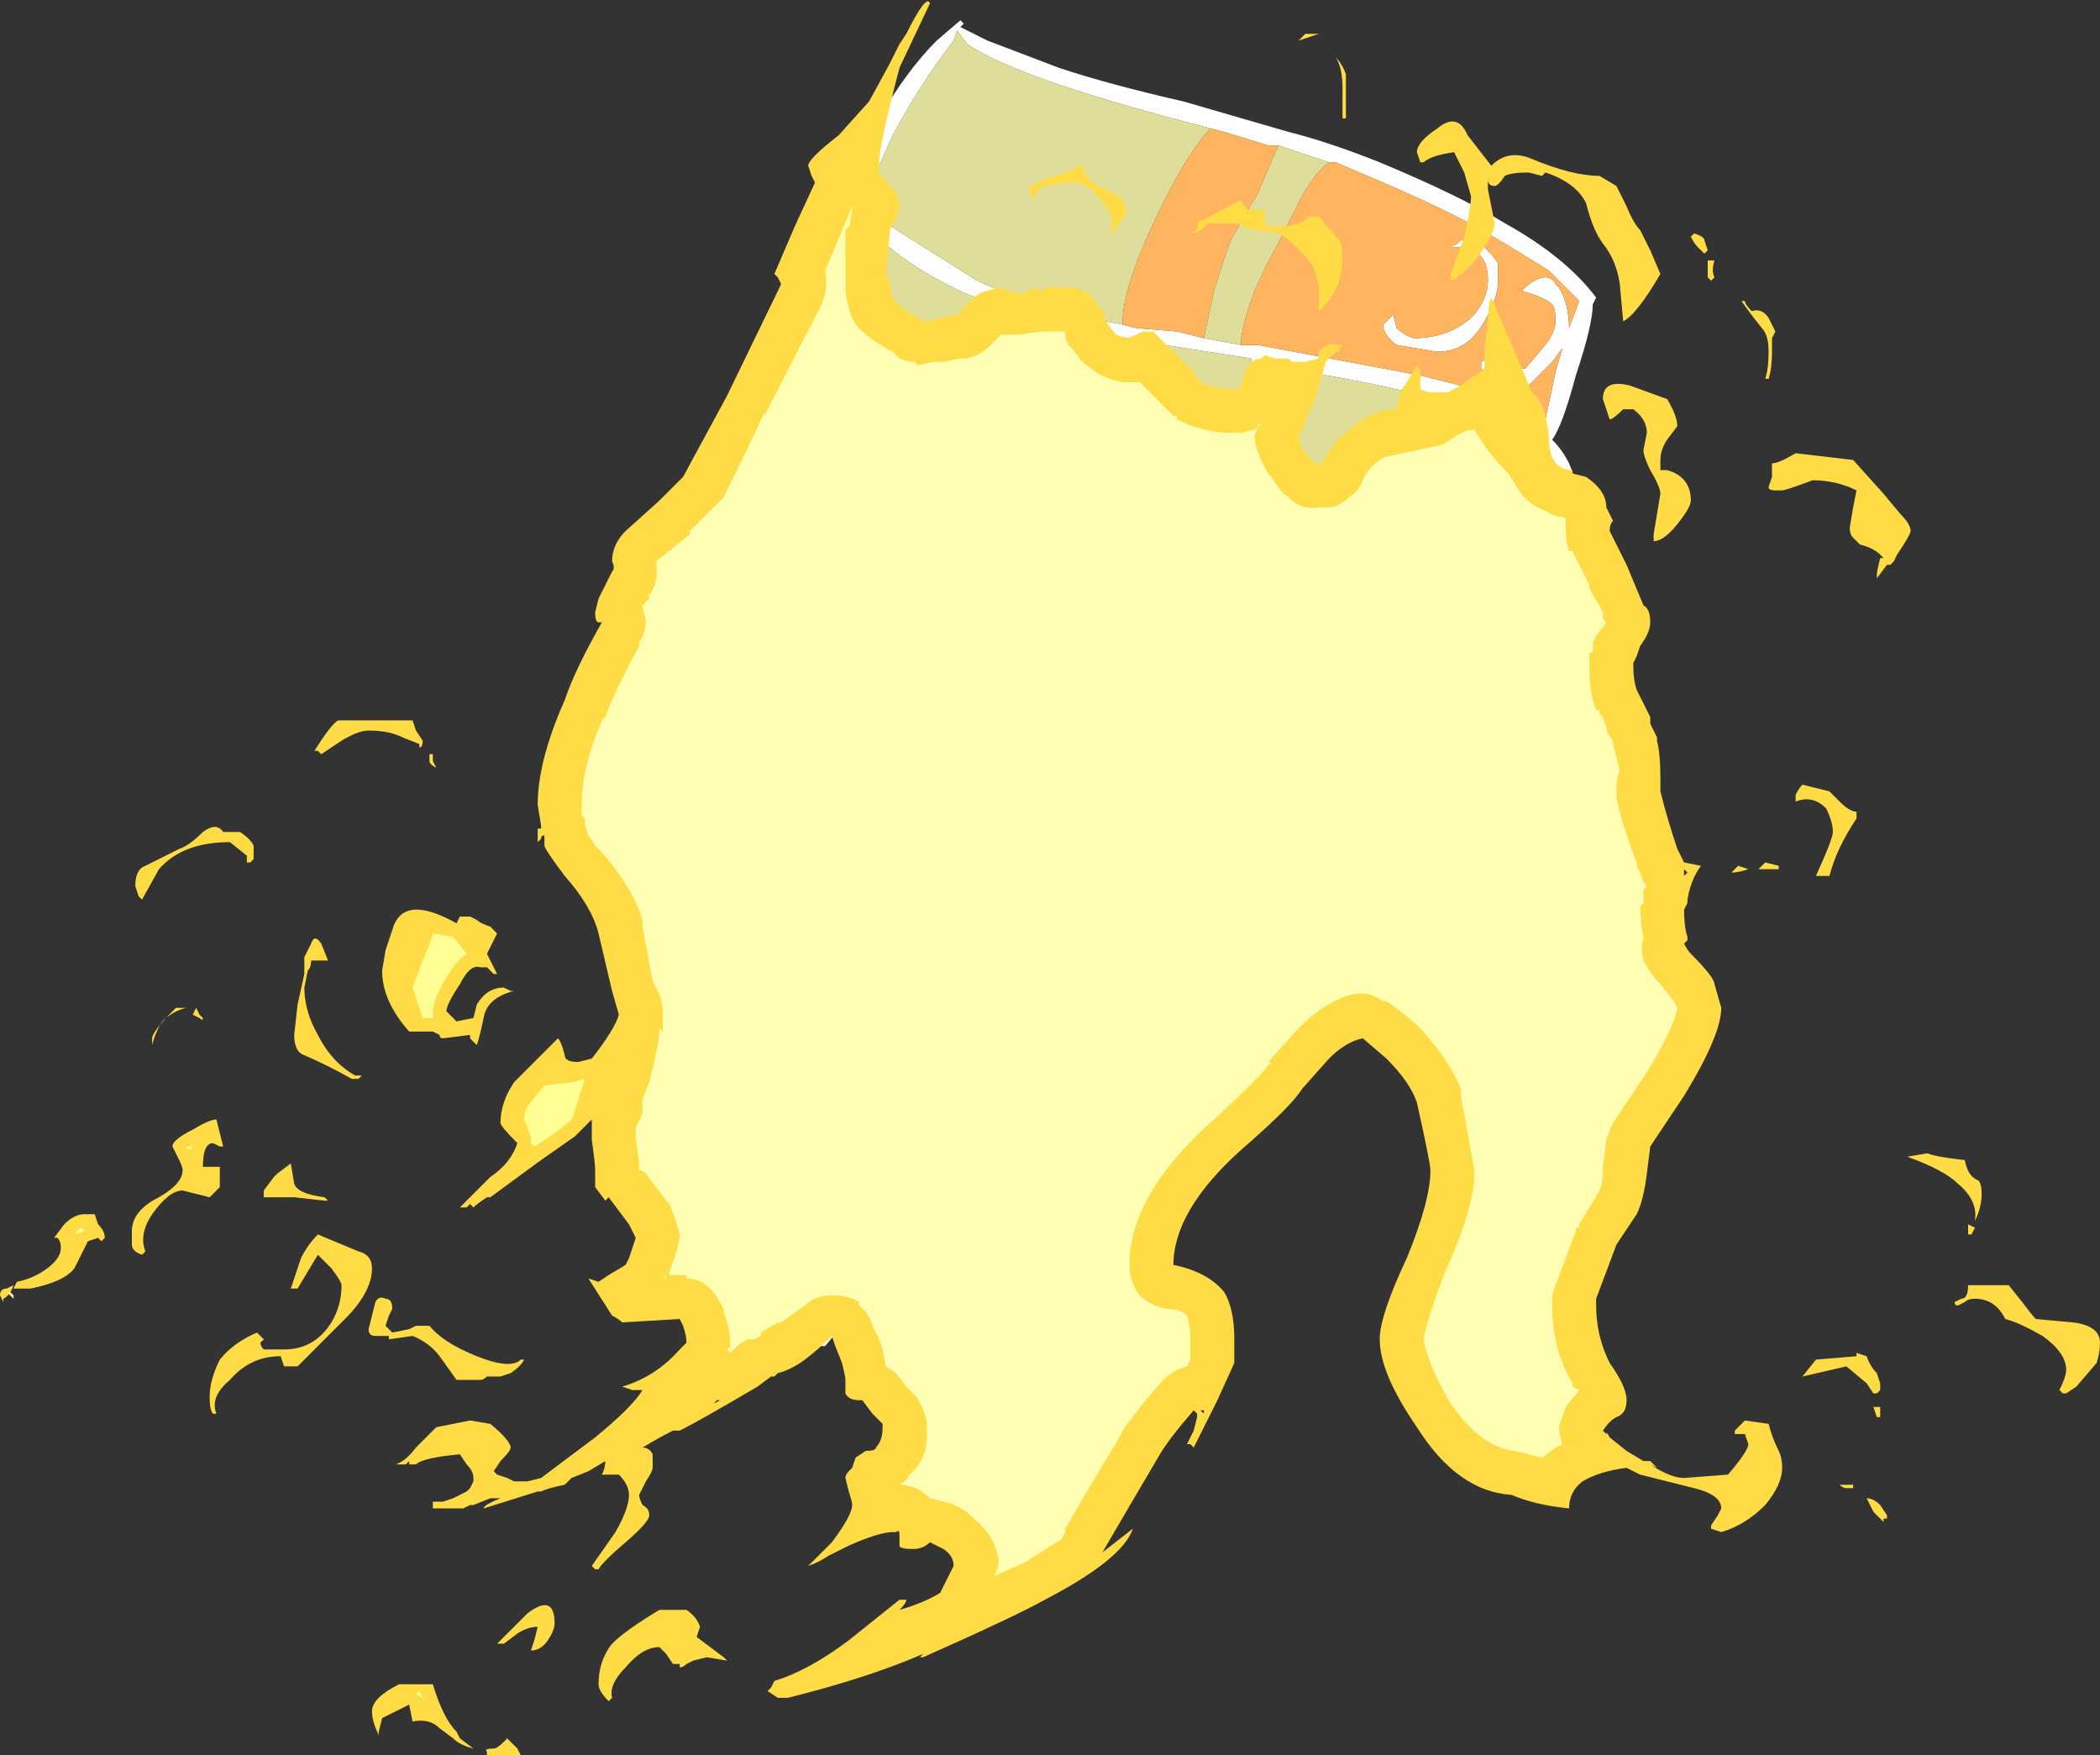 <?xml version="1.0" encoding="UTF-8" standalone="no"?>
<svg xmlns:ffdec="https://www.free-decompiler.com/flash" xmlns:xlink="http://www.w3.org/1999/xlink" ffdec:objectType="shape" height="25.95px" width="31.05px" xmlns="http://www.w3.org/2000/svg">
  <rect width="100%" height="100%" fill="#333333" stroke="none"/>
  <g transform="matrix(1.0, 0.0, 0.0, 1.0, 15.35, 35.85)">
    <path d="M2.45 -30.85 L3.0 -30.75 3.25 -30.75 5.65 -30.3 6.65 -30.05 6.9 -30.0 Q7.35 -29.85 7.5 -29.65 L7.65 -30.35 7.75 -30.7 7.6 -30.5 7.25 -30.15 6.8 -30.2 6.55 -30.4 6.55 -30.5 6.65 -30.55 6.95 -30.4 7.2 -30.4 7.5 -30.75 Q7.65 -30.95 7.65 -31.1 7.65 -31.3 7.6 -31.35 7.5 -31.45 7.15 -31.55 7.35 -31.75 7.5 -31.75 7.6 -31.75 7.65 -31.65 L7.7 -31.6 Q7.85 -31.35 7.85 -31.0 L8.0 -31.4 7.55 -31.85 Q7.15 -32.1 6.65 -32.4 5.95 -32.8 4.75 -33.3 L4.4 -33.45 4.3 -33.45 3.55 -33.7 3.4 -33.7 2.75 -33.9 2.55 -33.95 1.8 -34.15 Q-0.4 -34.75 -1.05 -35.2 L-1.2 -35.4 -1.25 -35.25 Q-1.75 -34.6 -2.15 -33.85 L-2.6 -32.85 -2.65 -32.8 -0.9 -31.7 Q-0.05 -31.3 1.25 -31.05 L1.45 -31.0 2.05 -30.95 2.45 -30.85 M5.05 -33.45 Q6.25 -32.95 6.9 -32.55 7.8 -32.05 8.25 -31.45 L8.2 -31.35 Q8.2 -31.05 7.95 -30.3 7.75 -29.55 7.6 -29.35 7.75 -29.2 7.85 -29.0 8.0 -28.65 8.0 -28.2 L8.0 -27.75 8.35 -26.45 9.45 -21.4 Q9.45 -21.0 9.2 -20.0 L7.9 -15.95 8.15 -14.75 7.55 -14.2 7.1 -14.1 5.55 -15.15 5.6 -17.5 Q5.9 -18.4 5.9 -18.85 L5.6 -19.9 Q5.2 -20.6 4.6 -20.55 L1.95 -18.05 1.65 -17.1 2.75 -16.0 0.3 -12.6 -0.15 -12.5 Q-0.55 -12.5 -0.8 -12.7 L-1.8 -13.6 -1.95 -14.1 -2.65 -16.55 -3.15 -15.95 -3.3 -15.95 -3.75 -15.9 Q-4.55 -15.9 -4.95 -16.4 L-5.05 -16.35 Q-5.3 -16.6 -6.4 -18.7 L-6.0 -20.5 -6.35 -22.15 -7.2 -24.2 -6.1 -26.55 Q-6.0 -26.9 -5.5 -27.65 L-2.35 -34.1 Q-1.95 -34.8 -1.5 -35.25 L-1.15 -35.55 -1.1 -35.5 -1.15 -35.45 -0.75 -35.25 0.3 -34.85 Q1.05 -34.6 2.15 -34.35 L3.7 -33.9 Q4.3 -33.75 5.05 -33.45 M5.25 -31.2 L5.3 -31.0 Q5.4 -30.9 5.55 -30.85 6.1 -30.85 6.45 -31.2 6.65 -31.45 6.65 -31.7 6.65 -32.0 6.5 -32.1 6.35 -32.2 6.1 -32.2 L6.2 -32.25 6.25 -32.3 6.5 -32.3 Q6.75 -32.05 6.8 -31.95 L6.8 -31.7 Q6.8 -31.45 6.6 -31.1 6.35 -30.65 5.9 -30.65 L5.3 -30.75 Q5.1 -30.9 5.1 -31.05 L5.25 -31.2 M3.15 -30.55 L1.55 -30.8 Q-0.1 -31.15 -1.05 -31.5 -2.15 -32.0 -2.7 -32.7 L-3.0 -32.05 -3.0 -32.2 Q-3.2 -31.6 -3.5 -30.9 L-4.55 -28.55 -6.3 -25.0 -6.8 -23.85 -6.75 -23.5 -5.8 -20.7 -5.4 -21.15 -5.4 -20.7 Q-5.95 -20.0 -6.25 -19.8 L-6.2 -18.75 -5.4 -17.3 -5.35 -17.3 Q-5.15 -16.85 -4.8 -16.65 -4.3 -16.3 -3.25 -16.2 -3.15 -16.4 -2.8 -16.75 L-1.9 -17.5 -2.45 -16.35 -2.5 -16.1 -2.1 -15.1 -1.65 -14.25 -1.5 -13.75 Q-1.4 -13.5 -1.05 -13.35 L-0.35 -13.0 Q0.0 -12.85 0.3 -13.0 L2.3 -15.7 2.2 -16.55 1.6 -16.9 1.45 -16.4 1.2 -16.7 Q1.5 -17.55 1.75 -17.95 L4.8 -20.75 6.15 -19.4 5.55 -16.45 5.85 -15.3 Q6.25 -14.45 7.1 -14.45 L7.6 -16.0 Q7.6 -16.65 7.95 -17.45 8.4 -18.5 8.5 -18.95 L8.9 -20.45 9.2 -21.5 8.95 -22.45 8.85 -22.75 8.8 -23.15 8.65 -24.05 Q8.55 -24.25 8.45 -24.55 L8.1 -26.25 7.8 -27.6 Q7.8 -28.35 7.7 -28.7 L7.3 -29.5 Q6.15 -29.95 4.55 -30.25 L3.15 -30.5 3.15 -30.55 M5.75 -21.25 L5.25 -21.1 5.0 -20.9 4.85 -20.9 5.5 -21.25 5.75 -21.25" fill="#ffffff" fill-rule="evenodd" stroke="none"/>
    <path d="M2.45 -30.85 L2.6 -31.55 Q2.75 -32.05 2.85 -32.3 L3.25 -33.0 3.55 -33.7 4.3 -33.45 Q4.1 -33.3 3.9 -32.95 L3.55 -32.25 Q3.4 -32.0 3.2 -31.55 3.0 -31.0 3.0 -30.8 L3.0 -30.75 2.45 -30.85 M2.55 -33.95 Q2.25 -33.65 1.85 -32.85 1.25 -31.65 1.25 -31.1 L1.25 -31.05 Q-0.05 -31.3 -0.9 -31.7 L-2.65 -32.8 -2.6 -32.85 -2.15 -33.85 Q-1.75 -34.6 -1.25 -35.25 L-1.2 -35.4 -1.05 -35.2 Q-0.4 -34.75 1.8 -34.15 L2.55 -33.95 M5.75 -21.25 L5.5 -21.25 4.85 -20.9 5.0 -20.9 5.25 -21.1 5.75 -21.25 M3.15 -30.55 L3.15 -30.5 4.55 -30.25 Q6.15 -29.95 7.3 -29.5 L7.7 -28.7 Q7.8 -28.35 7.8 -27.6 L8.1 -26.25 8.45 -24.55 Q8.55 -24.25 8.65 -24.05 L8.8 -23.15 8.85 -22.75 8.95 -22.45 9.2 -21.5 8.9 -20.45 8.5 -18.95 Q8.4 -18.5 7.95 -17.45 7.6 -16.65 7.6 -16.0 L7.1 -14.45 Q6.25 -14.45 5.85 -15.3 L5.55 -16.45 6.15 -19.4 4.8 -20.75 1.75 -17.95 Q1.5 -17.55 1.2 -16.7 L1.45 -16.4 1.6 -16.9 2.2 -16.55 2.3 -15.7 0.3 -13.0 Q0.0 -12.85 -0.35 -13.0 L-1.05 -13.35 Q-1.4 -13.5 -1.5 -13.75 L-1.65 -14.25 -2.1 -15.1 -2.5 -16.1 -2.45 -16.35 -1.9 -17.5 -2.8 -16.75 Q-3.15 -16.4 -3.25 -16.2 -4.3 -16.3 -4.8 -16.65 -5.15 -16.85 -5.35 -17.3 L-5.4 -17.3 -6.2 -18.75 -6.25 -19.8 Q-5.95 -20.0 -5.4 -20.7 L-5.4 -21.15 -5.8 -20.7 -6.75 -23.5 -6.8 -23.85 -6.3 -25.0 -4.55 -28.55 -3.5 -30.9 Q-3.2 -31.6 -3.0 -32.2 L-3.0 -32.05 -2.7 -32.7 Q-2.15 -32.0 -1.05 -31.5 -0.1 -31.15 1.55 -30.8 L3.15 -30.55" fill="#dede9a" fill-rule="evenodd" stroke="none"/>
    <path d="M3.55 -33.7 L3.25 -33.0 2.85 -32.3 Q2.75 -32.05 2.6 -31.55 L2.45 -30.85 2.05 -30.95 1.45 -31.0 1.25 -31.05 1.25 -31.1 Q1.25 -31.65 1.85 -32.85 2.25 -33.65 2.55 -33.95 L2.75 -33.9 3.4 -33.7 3.55 -33.7 M3.0 -30.75 L3.0 -30.8 Q3.0 -31.0 3.2 -31.55 3.4 -32.0 3.55 -32.25 L3.9 -32.95 Q4.1 -33.3 4.3 -33.45 L4.4 -33.45 4.75 -33.3 Q5.95 -32.8 6.65 -32.4 7.15 -32.1 7.55 -31.85 L8.0 -31.4 7.85 -31.0 Q7.85 -31.35 7.7 -31.6 L7.65 -31.65 Q7.6 -31.75 7.5 -31.75 7.35 -31.75 7.15 -31.55 7.5 -31.45 7.6 -31.35 7.65 -31.3 7.65 -31.1 7.65 -30.95 7.5 -30.75 L7.2 -30.4 6.95 -30.4 6.65 -30.55 6.55 -30.5 6.55 -30.4 6.8 -30.2 7.25 -30.15 7.6 -30.5 7.75 -30.7 7.65 -30.35 7.5 -29.65 Q7.35 -29.85 6.9 -30.0 L6.65 -30.05 5.65 -30.3 3.25 -30.75 3.0 -30.75 M5.25 -31.2 L5.1 -31.05 Q5.1 -30.9 5.3 -30.75 L5.9 -30.65 Q6.35 -30.65 6.6 -31.1 6.8 -31.45 6.8 -31.7 L6.8 -31.95 Q6.75 -32.05 6.5 -32.3 L6.25 -32.3 6.2 -32.25 6.1 -32.2 Q6.35 -32.2 6.5 -32.1 6.65 -32.0 6.65 -31.7 6.65 -31.45 6.45 -31.2 6.1 -30.85 5.55 -30.85 5.4 -30.9 5.3 -31.0 L5.25 -31.2" fill="#ffb45f" fill-rule="evenodd" stroke="none"/>
    <path d="M4.55 -34.75 L4.55 -34.1 4.5 -34.1 4.5 -34.55 Q4.5 -34.85 4.4 -35.0 4.5 -34.9 4.55 -34.75 M3.85 -35.25 L3.95 -35.35 4.15 -35.35 3.85 -35.25 M3.1 -32.75 L3.3 -32.75 Q3.35 -32.75 3.35 -32.7 L3.35 -32.6 Q3.35 -32.55 3.4 -32.5 L3.5 -32.5 Q3.9 -32.5 4.0 -32.65 L4.15 -32.65 4.45 -32.3 Q4.5 -32.25 4.5 -32.05 4.5 -31.55 4.15 -31.25 L4.15 -31.6 Q4.1 -31.9 4.0 -32.0 3.75 -32.3 3.55 -32.4 L3.2 -32.45 3.05 -32.5 Q3.0 -32.5 2.95 -32.55 L2.5 -32.55 Q2.4 -32.4 2.25 -32.4 L2.35 -32.45 2.35 -32.5 Q2.35 -32.6 2.45 -32.6 L3.0 -32.9 Q3.0 -32.85 3.1 -32.75 M5.65 -33.45 L5.6 -33.6 Q5.6 -33.75 5.9 -33.95 6.2 -34.2 6.35 -33.85 L6.7 -33.4 Q6.95 -33.65 7.3 -33.5 7.9 -33.25 8.3 -33.25 L8.55 -33.1 8.7 -32.8 Q8.8 -32.55 8.9 -32.45 L9.05 -32.15 9.2 -31.8 Q8.85 -31.2 8.65 -31.1 L8.6 -31.65 Q8.55 -32.0 8.35 -32.25 8.2 -32.45 8.1 -32.85 7.95 -33.15 7.5 -33.3 L7.45 -33.25 7.25 -33.3 Q7.0 -33.3 6.9 -33.25 6.8 -33.1 6.75 -33.1 6.65 -33.1 6.65 -33.2 L6.65 -33.05 6.75 -32.55 Q6.75 -32.4 6.5 -32.05 6.25 -31.75 6.1 -31.7 L6.1 -31.8 6.3 -32.35 Q6.4 -32.8 6.4 -32.95 L6.3 -33.3 6.15 -33.6 Q5.8 -33.55 5.7 -33.45 L5.65 -33.45 M0.8 -33.15 L1.1 -33.0 1.25 -32.9 1.3 -32.75 Q1.3 -32.65 1.2 -32.55 L1.05 -32.35 Q1.15 -32.6 1.0 -32.8 L0.8 -33.05 0.6 -33.15 0.4 -33.15 Q0.05 -33.1 0.0 -33.05 L-0.05 -32.95 -0.05 -32.9 Q-0.15 -32.95 -0.1 -32.95 L-0.1 -33.0 -0.15 -33.0 Q-0.15 -33.1 0.1 -33.2 L0.55 -33.35 0.55 -33.4 0.65 -33.4 0.75 -33.2 0.8 -33.15 M1.7 -30.95 L2.3 -30.35 2.4 -30.2 Q2.6 -30.1 2.85 -30.1 L3.0 -30.1 3.0 -30.15 3.05 -30.35 Q3.15 -30.55 3.3 -30.55 L3.35 -30.6 3.5 -30.55 3.7 -30.55 3.75 -30.5 3.95 -30.5 4.15 -30.55 4.15 -30.65 Q4.3 -30.8 4.4 -30.75 L4.5 -30.75 4.45 -30.7 4.45 -30.65 4.4 -30.65 4.25 -30.5 4.1 -29.95 3.95 -29.65 Q3.95 -29.55 3.9 -29.5 L3.85 -29.4 Q3.85 -29.35 3.95 -29.15 4.05 -29.05 4.1 -29.0 L4.2 -29.0 Q4.3 -29.25 4.6 -29.5 4.95 -29.8 5.3 -29.8 L5.35 -30.05 5.45 -30.2 5.6 -30.45 5.65 -30.35 5.65 -30.1 Q5.75 -30.05 5.8 -30.05 L6.05 -30.05 6.25 -30.15 6.45 -30.3 Q6.6 -30.35 6.6 -30.45 L6.6 -30.7 6.65 -31.1 Q6.65 -31.35 6.7 -31.45 6.9 -31.0 7.3 -30.05 7.5 -29.9 7.55 -29.4 7.55 -28.9 7.9 -28.9 L7.9 -28.85 8.1 -28.8 Q8.4 -28.6 8.4 -28.35 L8.5 -28.15 Q8.45 -28.1 8.45 -28.0 L8.7 -27.5 8.95 -26.9 Q9.05 -26.85 9.05 -26.65 9.05 -26.5 8.9 -26.3 L8.85 -26.15 8.8 -26.05 8.8 -26.0 Q8.8 -25.8 8.85 -25.65 L9.05 -25.25 9.05 -25.15 9.15 -24.95 9.15 -24.9 Q9.2 -24.7 9.2 -24.35 L9.2 -24.15 Q9.3 -23.75 9.45 -23.3 L9.55 -23.1 9.8 -23.05 Q9.65 -22.85 9.6 -22.55 L9.6 -22.5 9.55 -22.4 Q9.55 -22.15 9.6 -22.0 L9.6 -21.95 9.55 -21.9 Q9.6 -21.8 9.65 -21.75 10.0 -21.4 10.0 -21.3 L10.1 -20.95 Q10.1 -20.55 9.55 -19.65 L9.05 -18.9 9.0 -18.5 Q8.95 -18.1 8.85 -17.9 L8.55 -17.45 8.25 -16.65 8.25 -16.55 Q8.25 -16.1 8.45 -15.7 8.7 -15.35 8.7 -15.15 8.7 -14.95 8.55 -14.9 8.45 -14.85 8.35 -14.7 L8.4 -14.65 Q8.4 -14.7 8.45 -14.6 L8.7 -14.4 8.95 -14.25 9.05 -14.25 9.15 -14.15 9.05 -14.2 Q9.35 -14.0 9.55 -14.0 L10.2 -14.05 Q10.5 -14.4 10.5 -14.5 L10.45 -14.65 10.3 -14.65 10.3 -14.7 10.45 -14.85 10.8 -14.8 Q10.85 -14.6 10.95 -14.4 11.0 -14.3 11.0 -14.15 11.0 -13.9 10.75 -13.6 10.45 -13.3 10.1 -13.2 L9.95 -13.25 9.95 -13.3 10.05 -13.45 10.1 -13.55 Q10.1 -13.75 9.7 -13.85 L8.9 -14.05 8.7 -14.15 Q8.3 -14.1 8.05 -13.95 7.85 -13.8 7.85 -13.55 7.35 -13.6 7.0 -13.75 6.2 -13.8 5.6 -14.75 5.05 -15.55 5.05 -16.05 5.05 -16.4 5.45 -17.25 5.8 -18.1 5.8 -18.55 5.8 -18.65 5.6 -19.55 5.5 -19.85 5.15 -20.2 L4.8 -20.5 Q4.55 -20.45 4.3 -20.2 L3.9 -19.75 Q3.75 -19.5 3.0 -18.85 2.0 -17.95 2.0 -17.15 2.5 -17.05 2.75 -16.75 2.9 -16.5 2.9 -16.05 L2.9 -15.7 2.65 -15.15 2.3 -14.45 2.25 -14.5 2.2 -14.5 2.3 -14.7 2.35 -14.9 2.35 -14.95 2.3 -15.0 Q1.95 -14.6 1.8 -14.35 L1.3 -13.5 0.95 -12.9 1.4 -13.25 Q1.25 -12.8 0.1 -12.2 -0.35 -11.95 -1.7 -11.35 L-1.75 -11.35 -1.7 -11.4 Q-2.5 -11.05 -3.7 -10.75 L-3.85 -10.75 -4.0 -10.85 -3.95 -10.9 -3.9 -11.0 Q-3.4 -11.15 -2.8 -11.6 L-2.05 -12.2 -1.95 -12.2 Q-1.95 -12.15 -2.05 -12.05 -1.7 -12.15 -1.45 -12.3 L-1.25 -12.7 Q-1.25 -12.85 -1.4 -12.95 L-1.6 -13.05 Q-1.7 -12.95 -1.85 -12.95 -2.05 -12.95 -2.05 -13.0 L-2.05 -13.15 Q-2.05 -13.25 -2.1 -13.2 L-2.15 -13.2 Q-2.35 -13.2 -2.8 -13.0 L-3.1 -12.85 Q-3.25 -12.75 -3.4 -12.7 L-3.05 -13.05 Q-2.75 -13.45 -2.75 -13.6 -2.75 -13.65 -2.8 -13.8 L-2.85 -14.0 Q-2.85 -14.05 -2.8 -14.1 L-2.75 -14.15 -2.7 -14.3 -2.55 -14.4 Q-2.4 -14.4 -2.4 -14.45 -2.3 -14.55 -2.3 -14.75 L-2.3 -14.8 -2.45 -14.95 -2.6 -15.15 -2.65 -15.15 Q-2.8 -15.15 -2.85 -15.25 L-2.85 -15.45 Q-2.85 -15.5 -2.9 -15.7 L-3.0 -15.95 -3.05 -16.1 Q-3.25 -15.9 -3.45 -15.75 -3.65 -15.6 -3.85 -15.55 L-3.9 -15.5 -3.95 -15.5 -4.15 -15.35 Q-5.0 -14.85 -5.3 -14.7 L-5.4 -14.7 Q-5.6 -14.6 -5.85 -14.45 -5.75 -14.45 -5.7 -14.35 L-5.7 -14.15 Q-5.7 -14.1 -5.8 -13.95 L-5.9 -13.75 Q-5.9 -13.7 -5.85 -13.6 -5.75 -13.55 -5.75 -13.45 -5.75 -13.35 -6.1 -13.05 -6.45 -12.75 -6.5 -12.65 L-6.55 -12.65 -6.6 -12.7 -6.25 -13.2 Q-6.05 -13.55 -6.05 -13.75 -6.05 -13.9 -6.2 -14.05 L-6.45 -14.05 Q-6.4 -14.15 -6.4 -14.25 L-6.65 -14.1 -6.9 -14.0 -7.0 -13.9 Q-7.25 -13.85 -7.35 -13.8 L-7.4 -13.8 -8.2 -13.55 Q-8.2 -13.6 -7.95 -13.7 L-8.1 -13.7 -8.35 -13.6 -8.4 -13.6 -8.5 -13.55 -8.95 -13.55 -8.95 -13.65 -8.8 -13.65 -8.65 -13.7 -8.45 -13.8 -8.4 -13.85 -8.35 -13.95 -8.35 -14.0 Q-8.35 -14.1 -8.45 -14.2 L-8.55 -14.35 Q-9.1 -14.3 -9.2 -14.2 L-9.3 -14.2 -9.3 -14.25 -9.35 -14.2 -9.5 -14.2 Q-9.35 -14.25 -9.2 -14.45 L-8.9 -14.75 -8.4 -14.85 -8.1 -14.8 Q-7.8 -14.55 -7.8 -14.45 -7.8 -14.4 -7.95 -14.25 L-8.05 -14.1 -8.0 -14.05 -7.85 -14.0 -7.75 -13.95 -7.55 -13.95 -7.35 -14.0 -6.55 -14.6 Q-6.0 -15.05 -5.85 -15.3 L-6.0 -15.3 -6.15 -15.35 Q-5.65 -15.5 -5.3 -15.9 L-5.2 -16.0 Q-5.2 -16.1 -5.25 -16.25 L-5.3 -16.35 -6.15 -16.3 Q-6.2 -16.35 -6.3 -16.4 L-6.65 -16.95 -6.5 -16.9 -6.35 -17.0 -6.1 -17.15 -6.05 -17.25 -5.95 -17.55 -6.05 -17.75 -6.35 -18.15 -6.4 -18.1 -6.55 -18.3 -6.55 -18.55 Q-6.55 -18.65 -6.6 -19.0 L-6.6 -19.3 -6.85 -19.05 -7.35 -18.7 -8.1 -18.15 -8.15 -18.15 Q-8.3 -18.05 -8.35 -18.0 L-8.4 -18.05 -8.45 -18.0 -8.55 -18.0 -8.1 -18.45 Q-7.8 -18.65 -7.7 -18.95 -7.95 -19.2 -7.95 -19.25 -7.95 -19.55 -7.75 -19.85 L-7.1 -20.5 Q-7.05 -20.45 -7.0 -20.25 -7.0 -20.15 -6.8 -20.15 L-6.6 -20.2 Q-6.25 -20.65 -6.2 -20.85 L-6.3 -21.2 -6.5 -22.05 Q-6.6 -22.45 -7.0 -22.9 -7.3 -23.3 -7.3 -23.35 L-7.3 -23.5 Q-7.35 -23.5 -7.35 -23.45 L-7.4 -23.4 -7.4 -23.6 -7.35 -23.6 -7.35 -23.65 -7.4 -23.95 Q-7.4 -24.6 -7.0 -25.5 -6.85 -25.95 -6.45 -26.65 L-6.5 -26.65 Q-6.55 -26.65 -6.55 -26.8 L-6.5 -27.0 -6.3 -27.4 Q-6.25 -27.45 -6.3 -27.55 -6.3 -27.8 -6.1 -28.0 L-5.6 -28.45 -5.25 -28.8 -4.6 -30.0 -3.8 -31.65 -3.85 -31.75 -3.9 -31.8 -3.6 -32.5 -3.3 -33.15 -3.35 -33.25 -3.4 -33.4 Q-3.4 -33.5 -2.95 -33.85 L-2.5 -34.35 -2.2 -34.9 -2.05 -35.2 -1.95 -35.35 Q-1.65 -35.95 -1.6 -35.8 L-2.05 -34.85 Q-2.35 -33.7 -2.35 -33.45 L-2.35 -33.25 -2.3 -33.25 Q-2.2 -33.1 -2.1 -33.0 -2.05 -32.95 -2.05 -32.8 -2.05 -32.75 -2.1 -32.6 -2.2 -32.5 -2.2 -32.35 L-2.25 -31.85 -2.15 -31.45 Q-2.05 -31.3 -1.85 -31.2 L-1.7 -31.1 -1.65 -31.1 -1.2 -31.2 -1.0 -31.4 Q-0.85 -31.55 -0.75 -31.55 L-0.6 -31.6 -0.25 -31.5 -0.05 -31.6 0.05 -31.55 0.1 -31.6 0.5 -31.6 Q0.75 -31.55 0.8 -31.45 L0.95 -31.25 1.0 -31.1 1.15 -30.9 1.3 -30.85 Q1.35 -30.85 1.55 -30.95 L1.7 -30.95 M5.6 -30.25 L5.6 -30.25 M10.0 -32.0 Q9.95 -31.85 10.0 -31.75 L9.95 -31.7 9.9 -31.75 9.9 -32.0 10.0 -32.0 M9.7 -32.4 Q9.85 -32.35 9.85 -32.3 L9.9 -32.15 9.85 -32.1 9.75 -32.2 Q9.7 -32.25 9.65 -32.35 L9.7 -32.4 M8.4 -29.8 L8.35 -29.95 Q8.35 -30.25 8.75 -30.15 L9.3 -29.95 Q9.45 -29.7 9.45 -29.55 L9.3 -29.35 Q9.2 -29.2 9.2 -29.05 9.2 -28.95 9.2 -28.9 L9.3 -28.9 Q9.65 -28.8 9.65 -28.45 9.65 -28.35 9.45 -28.1 9.25 -27.85 9.1 -27.85 L9.1 -27.95 9.2 -28.55 Q9.2 -28.65 9.05 -28.9 8.95 -29.1 8.95 -29.2 L9.0 -29.45 Q9.0 -29.65 8.8 -29.8 L8.65 -29.8 Q8.5 -29.65 8.45 -29.65 L8.4 -29.8 M10.8 -31.15 L10.9 -30.95 10.85 -30.85 10.85 -30.65 Q10.85 -30.4 10.8 -30.25 L10.75 -30.25 Q10.8 -30.4 10.8 -30.65 10.8 -30.9 10.7 -31.0 10.5 -31.25 10.4 -31.4 L10.45 -31.4 Q10.45 -31.35 10.55 -31.25 10.7 -31.3 10.8 -31.15 M10.85 -28.8 L10.85 -29.0 Q10.95 -29.0 11.2 -29.15 L12.05 -29.05 12.5 -28.55 12.75 -28.25 Q12.9 -28.1 12.9 -28.0 12.9 -27.95 12.7 -27.65 L12.65 -27.55 12.6 -27.5 12.55 -27.5 12.4 -27.3 Q12.4 -27.25 12.4 -27.35 12.4 -27.4 12.45 -27.6 L12.5 -27.6 12.45 -27.65 Q12.35 -27.75 12.15 -27.8 L12.05 -27.9 Q12.0 -27.95 12.0 -28.05 L12.05 -28.35 12.1 -28.6 Q11.8 -28.75 11.45 -28.75 11.05 -28.6 11.0 -28.6 L10.9 -28.6 Q10.8 -28.6 10.8 -28.65 L10.85 -28.8 M11.85 -24.0 Q12.0 -23.85 12.1 -23.85 L12.1 -23.75 Q11.8 -23.3 11.7 -22.9 L11.5 -22.9 Q11.75 -23.45 11.75 -23.55 11.75 -23.7 11.65 -23.9 11.45 -24.1 11.2 -24.0 L11.2 -24.1 Q11.25 -24.2 11.3 -24.25 L11.7 -24.15 11.85 -24.0 M13.85 -17.7 L13.8 -17.6 13.75 -17.6 13.75 -17.75 13.85 -17.7 M13.7 -18.7 Q13.75 -18.45 13.9 -18.4 13.95 -18.35 13.95 -18.2 13.95 -18.0 13.85 -17.8 13.9 -18.1 13.6 -18.35 13.4 -18.55 12.85 -18.75 L13.15 -18.8 Q13.25 -18.75 13.7 -18.7 M14.35 -16.85 L14.55 -16.6 Q14.7 -16.4 14.75 -16.35 L15.3 -16.3 Q15.7 -16.25 15.7 -16.0 15.7 -15.85 15.65 -15.7 L15.35 -15.35 15.2 -15.25 15.15 -15.25 15.1 -15.3 Q15.2 -15.5 15.2 -15.6 15.2 -15.85 14.85 -16.1 14.5 -16.3 14.3 -16.35 14.15 -16.65 13.85 -16.65 13.75 -16.65 13.7 -16.6 L13.6 -16.55 Q13.55 -16.55 13.55 -16.6 L13.65 -16.65 Q13.75 -16.65 13.75 -16.85 L14.35 -16.85 M12.45 -15.3 L12.4 -15.25 12.35 -15.25 12.25 -15.4 11.95 -15.65 11.3 -15.5 11.5 -15.75 12.1 -15.8 12.1 -15.85 12.25 -15.8 Q12.3 -15.65 12.4 -15.55 L12.45 -15.4 12.45 -15.3 M12.45 -15.05 L12.45 -14.9 12.4 -14.9 12.35 -15.05 12.45 -15.05 M9.25 -27.3 L9.25 -27.3 M9.15 -26.65 L9.15 -26.65 M10.75 -23.1 L10.95 -23.05 10.95 -23.0 10.65 -23.0 10.75 -23.1 M10.5 -23.0 Q10.35 -22.95 10.25 -22.95 L10.35 -23.05 10.5 -23.0 M9.6 -22.95 L9.55 -23.0 9.55 -22.9 9.6 -22.95 M2.4 -15.0 L2.45 -14.95 2.45 -15.0 2.4 -15.0 M12.5 -13.35 L12.35 -13.5 12.25 -13.7 Q12.35 -13.7 12.45 -13.6 L12.55 -13.45 12.55 -13.4 12.5 -13.4 12.5 -13.35 M12.05 -13.9 L12.05 -13.85 11.95 -13.85 Q11.9 -13.85 11.85 -13.9 L12.05 -13.9 M-9.2 -25.05 L-9.1 -24.9 Q-9.1 -24.8 -9.15 -24.8 L-9.15 -24.85 -9.4 -24.95 Q-9.6 -25.05 -9.9 -25.05 -10.05 -25.05 -10.3 -24.9 L-10.6 -24.7 -10.65 -24.75 -10.7 -24.75 Q-10.45 -25.15 -10.35 -25.2 L-9.25 -25.2 -9.2 -25.05 M-8.9 -24.5 Q-9.0 -24.55 -9.0 -24.6 L-9.0 -24.7 -8.95 -24.7 -8.95 -24.6 -8.9 -24.5 M-10.5 -21.65 L-10.75 -21.65 Q-10.75 -21.55 -10.8 -21.5 L-10.85 -21.25 Q-10.85 -20.9 -10.65 -20.55 -10.45 -20.15 -10.1 -19.95 L-10.0 -19.95 -10.05 -19.9 -10.15 -19.9 Q-10.5 -20.1 -10.85 -20.25 -11.0 -20.3 -11.0 -20.55 L-10.95 -21.0 -10.85 -21.45 -10.85 -21.7 -10.75 -21.9 Q-10.7 -22.05 -10.6 -21.9 L-10.5 -21.65 M-9.65 -21.8 L-9.55 -22.1 Q-9.4 -22.65 -8.6 -22.2 L-8.55 -22.3 -8.4 -22.3 -8.3 -22.25 Q-8.25 -22.2 -8.1 -22.15 L-8.0 -22.05 -8.15 -21.75 -8.0 -21.45 -8.05 -21.45 -8.15 -21.55 -8.25 -21.55 Q-8.4 -21.6 -8.55 -21.3 -8.75 -21.0 -8.75 -20.9 L-8.6 -20.75 -8.35 -20.8 -8.3 -21.0 Q-8.15 -21.25 -7.9 -21.25 L-7.8 -21.2 -7.75 -21.2 Q-8.15 -21.1 -8.2 -20.8 -8.25 -20.55 -8.3 -20.4 L-8.4 -20.5 -8.4 -20.55 -8.8 -20.5 Q-8.85 -20.5 -8.85 -20.55 L-8.95 -20.6 -9.3 -20.6 Q-9.7 -21.05 -9.7 -21.5 L-9.65 -21.8 M-7.65 -18.55 L-7.65 -18.55 M-11.45 -18.25 L-11.3 -18.45 -11.25 -18.5 -11.05 -18.65 -11.0 -18.35 Q-10.95 -18.2 -10.55 -18.15 L-10.5 -18.1 -10.55 -18.1 -11.0 -18.15 -11.45 -18.15 -11.45 -18.25 M-9.85 -17.1 Q-9.85 -16.75 -10.25 -16.35 L-10.95 -15.65 -11.15 -15.65 -11.2 -15.8 Q-11.65 -15.8 -11.95 -15.45 -12.25 -15.2 -12.15 -14.95 L-12.2 -14.95 Q-12.25 -15.0 -12.25 -15.2 -12.25 -15.45 -12.1 -15.75 -11.9 -16.0 -11.55 -16.15 L-11.45 -16.05 -11.5 -16.0 Q-11.5 -15.95 -11.45 -15.9 L-11.15 -15.9 Q-10.7 -15.9 -10.45 -16.3 -10.3 -16.55 -10.3 -16.85 -10.3 -16.9 -10.45 -17.1 L-10.65 -17.3 -10.95 -16.8 -11.05 -16.8 -10.9 -17.25 Q-10.8 -17.45 -10.65 -17.6 L-10.05 -17.35 Q-9.85 -17.3 -9.85 -17.1 M-9.55 -16.5 L-9.6 -16.4 -9.65 -16.25 -9.55 -16.15 -9.3 -16.2 -9.2 -16.25 -9.0 -16.25 Q-8.8 -16.0 -8.3 -15.8 -7.8 -15.6 -7.65 -15.75 L-7.6 -15.75 Q-7.65 -15.65 -7.8 -15.55 L-7.95 -15.5 -8.15 -15.5 Q-8.2 -15.45 -8.25 -15.45 L-8.6 -15.45 -8.85 -15.8 Q-9.0 -16.0 -9.25 -16.1 L-9.6 -16.05 -9.6 -16.1 -9.8 -16.1 Q-9.9 -16.1 -9.9 -16.2 L-9.8 -16.6 Q-9.75 -16.7 -9.65 -16.65 -9.55 -16.65 -9.55 -16.5 M-4.8 -15.1 L-4.7 -15.15 -4.75 -15.15 -4.8 -15.1 M-12.35 -23.55 Q-12.15 -23.7 -12.05 -23.55 L-11.8 -23.55 Q-11.65 -23.45 -11.6 -23.35 L-11.6 -23.15 -11.65 -23.1 -11.7 -23.1 -11.7 -23.2 -11.95 -23.4 Q-12.65 -23.4 -13.0 -23.0 L-13.25 -22.55 -13.3 -22.6 -13.35 -22.75 Q-13.35 -23.0 -13.2 -23.05 L-12.7 -23.3 Q-12.55 -23.35 -12.35 -23.55 M-12.95 -20.75 Q-13.05 -20.6 -13.1 -20.4 L-13.1 -20.5 Q-13.1 -20.6 -12.75 -20.95 L-12.6 -20.95 Q-12.8 -20.9 -12.95 -20.75 M-12.4 -20.85 L-12.35 -20.8 Q-12.35 -20.75 -12.4 -20.8 L-12.5 -20.85 -12.45 -20.95 -12.4 -20.85 M-13.9 -17.75 Q-13.8 -17.65 -13.8 -17.55 L-13.85 -17.5 -13.9 -17.55 -14.05 -17.5 Q-14.2 -17.2 -14.25 -17.1 -14.4 -16.9 -14.9 -16.8 L-15.15 -16.8 -15.1 -16.9 Q-14.85 -16.95 -14.65 -17.1 -14.45 -17.25 -14.45 -17.4 -14.45 -17.5 -14.5 -17.55 L-14.55 -17.55 -14.4 -17.75 Q-14.25 -17.9 -14.1 -17.9 L-13.95 -17.9 -13.9 -17.75 M-12.2 -18.95 Q-12.35 -18.95 -12.35 -18.6 L-12.1 -18.6 -12.1 -18.3 -12.25 -18.15 -12.65 -18.25 Q-12.85 -18.25 -13.1 -17.9 -13.3 -17.6 -13.2 -17.35 L-13.25 -17.3 Q-13.4 -17.35 -13.4 -17.45 L-13.4 -17.65 Q-13.4 -17.95 -13.0 -18.15 -12.65 -18.35 -12.65 -18.55 -12.65 -18.6 -12.7 -18.7 L-12.8 -18.9 Q-12.8 -19.0 -12.5 -19.15 -12.25 -19.3 -12.15 -19.3 L-12.05 -18.9 -12.1 -18.9 -12.2 -18.95 M-15.3 -16.6 L-15.35 -16.7 Q-15.35 -16.8 -15.25 -16.8 L-15.15 -16.85 Q-15.2 -16.7 -15.3 -16.65 L-15.3 -16.6 M-5.05 -11.65 L-4.65 -11.35 -4.6 -11.3 -4.9 -11.35 -5.1 -11.3 -5.2 -11.25 Q-5.25 -11.2 -5.3 -11.2 L-5.3 -11.25 -5.4 -11.25 -5.5 -11.4 -5.6 -11.5 Q-5.85 -11.5 -6.1 -11.2 -6.35 -10.95 -6.3 -10.75 L-6.35 -10.7 Q-6.5 -10.85 -6.5 -10.95 -6.5 -11.3 -6.3 -11.55 -6.1 -11.75 -5.6 -12.05 L-5.2 -12.05 Q-5.05 -11.95 -5.0 -11.8 L-5.05 -11.65 M-7.9 -11.55 L-8.0 -11.55 -7.55 -12.0 Q-7.15 -12.3 -7.15 -11.85 -7.15 -11.75 -7.25 -11.6 -7.35 -11.45 -7.5 -11.45 L-7.45 -11.6 -7.4 -11.8 Q-7.55 -11.8 -7.7 -11.7 L-7.9 -11.55 M-8.95 -10.95 Q-8.8 -10.45 -8.6 -10.25 L-8.55 -10.15 -8.35 -10.0 Q-8.55 -10.05 -8.65 -10.15 L-8.85 -10.3 Q-9.0 -10.45 -9.25 -10.4 L-9.3 -10.65 -9.7 -10.45 -9.75 -10.25 -9.75 -10.2 Q-9.85 -10.4 -9.85 -10.55 -9.85 -10.75 -9.45 -10.95 L-8.95 -10.95 M-7.65 -9.9 L-8.15 -9.9 -8.15 -9.95 Q-8.2 -10.0 -8.05 -10.0 -8.0 -10.0 -7.9 -10.1 L-7.85 -10.15 -7.7 -10.0 -7.65 -9.9" fill="#ffdc45" fill-rule="evenodd" stroke="none"/>
    <path d="M3.25 -29.55 L3.25 -29.6 3.3 -29.55 3.25 -29.55 M-5.45 -17.0 L-5.5 -17.0 -5.5 -16.95 -5.55 -16.95 -5.5 -17.0 -5.45 -17.0 M-5.65 -27.5 L-5.65 -27.5 M-6.7 -19.9 L-6.8 -19.6 Q-6.85 -19.4 -6.9 -19.3 L-6.95 -19.25 Q-7.2 -19.05 -7.45 -18.9 L-7.5 -18.95 -7.5 -19.05 -7.6 -19.3 Q-7.6 -19.4 -7.55 -19.5 L-7.3 -19.8 -6.9 -19.85 -6.7 -19.9 M-9.25 -21.25 L-9.1 -21.65 Q-8.95 -22.0 -8.95 -22.05 L-8.65 -22.0 -8.45 -21.75 Q-8.6 -21.65 -8.75 -21.4 -8.95 -21.05 -8.95 -20.9 L-8.95 -20.8 -9.1 -20.8 -9.25 -21.25 M-14.15 -17.7 L-14.1 -17.65 -14.25 -17.6 -14.15 -17.7 M-12.55 -18.85 L-12.6 -18.9 -12.5 -18.9 -12.55 -18.85 M-12.4 -18.4 L-12.4 -18.4 M-15.15 -16.65 L-15.15 -16.65 -15.25 -16.75 -15.2 -16.75 -15.15 -16.7 -15.15 -16.65 M-3.1 -11.15 L-3.1 -11.15 M-9.05 -10.65 L-9.05 -10.65 M-9.15 -10.85 L-9.1 -10.75 -9.2 -10.8 -9.15 -10.85" fill="#ffff93" fill-rule="evenodd" stroke="none"/>
    <path d="M-5.45 -17.0 L-5.45 -17.05 Q-5.3 -17.45 -5.3 -17.6 -5.35 -17.8 -5.45 -18.05 L-5.5 -18.1 -5.8 -18.5 Q-5.85 -18.55 -5.9 -18.55 L-5.9 -18.65 -5.95 -19.05 -5.95 -19.2 Q-5.9 -19.25 -5.85 -19.4 -5.85 -19.5 -5.85 -19.6 L-5.75 -19.85 Q-5.6 -20.45 -5.6 -20.6 L-5.6 -20.65 -5.55 -20.6 Q-5.55 -20.75 -5.55 -20.9 -5.55 -21.0 -5.6 -21.15 L-5.7 -21.35 -5.85 -22.15 -5.85 -22.25 Q-6.0 -22.75 -6.5 -23.3 L-6.55 -23.35 -6.65 -23.5 -6.7 -23.65 -6.7 -23.75 -6.75 -23.8 -6.75 -23.95 Q-6.75 -24.5 -6.45 -25.2 L-6.4 -25.25 Q-6.25 -25.65 -5.9 -26.3 L-5.9 -26.35 Q-5.8 -26.5 -5.8 -26.7 L-5.85 -26.85 -5.85 -26.9 -5.75 -27.0 -5.75 -27.05 Q-5.6 -27.25 -5.65 -27.55 L-5.15 -27.95 -5.15 -28.0 -4.75 -28.4 Q-4.7 -28.45 -4.65 -28.5 -4.3 -29.2 -4.05 -29.75 L-4.05 -29.7 -3.2 -31.35 Q-3.1 -31.6 -3.15 -31.85 L-3.0 -32.2 -2.75 -32.8 -2.75 -32.75 -2.8 -32.45 -2.8 -32.5 -2.85 -32.45 -2.85 -31.55 Q-2.8 -31.15 -2.65 -31.0 -2.45 -30.8 -2.15 -30.65 L-2.05 -30.55 Q-1.95 -30.5 -1.8 -30.5 L-1.8 -30.45 -1.55 -30.5 -1.4 -30.5 -1.15 -30.55 -1.05 -30.55 Q-0.85 -30.6 -0.7 -30.75 L-0.55 -30.9 -0.3 -30.9 0.05 -30.95 0.4 -30.95 0.4 -30.85 0.45 -30.75 0.5 -30.7 0.65 -30.5 0.85 -30.35 Q1.0 -30.25 1.25 -30.2 1.3 -30.2 1.45 -30.2 L1.5 -30.2 1.8 -29.9 Q1.9 -29.8 2.0 -29.7 L2.05 -29.7 2.05 -29.65 Q2.45 -29.45 2.85 -29.45 L3.0 -29.45 3.2 -29.5 3.25 -29.55 3.2 -29.4 Q3.2 -29.2 3.4 -28.85 L3.45 -28.8 Q3.6 -28.55 3.7 -28.5 3.9 -28.3 4.15 -28.35 L4.35 -28.35 Q4.5 -28.4 4.6 -28.5 4.75 -28.6 4.8 -28.75 4.85 -28.9 5.05 -29.05 L5.15 -29.1 5.4 -29.15 5.85 -29.25 Q5.95 -29.25 6.1 -29.35 6.3 -29.5 6.45 -29.5 6.65 -29.15 6.95 -28.85 L7.05 -28.7 Q7.2 -28.4 7.5 -28.3 7.65 -28.2 7.8 -28.2 L7.8 -28.0 Q7.8 -27.85 7.85 -27.7 L7.9 -27.7 8.15 -27.2 8.15 -27.15 8.35 -26.8 8.35 -26.7 8.4 -26.65 8.25 -26.45 8.2 -26.35 8.2 -26.2 8.15 -26.2 8.15 -25.95 Q8.15 -25.6 8.25 -25.35 L8.3 -25.35 8.3 -25.3 8.35 -25.25 8.4 -25.1 Q8.4 -25.0 8.5 -24.9 L8.5 -24.85 8.6 -24.45 Q8.55 -24.35 8.55 -24.2 L8.55 -24.05 Q8.65 -23.6 8.85 -23.1 L8.85 -23.05 8.9 -22.95 8.95 -22.8 9.0 -22.75 8.95 -22.7 8.95 -22.5 8.9 -22.45 8.9 -22.5 Q8.9 -22.2 8.95 -22.0 8.9 -21.8 8.95 -21.65 9.05 -21.45 9.2 -21.3 L9.4 -21.05 9.45 -20.95 Q9.4 -20.65 9.0 -20.0 L8.5 -19.25 Q8.45 -19.15 8.4 -19.0 L8.35 -18.6 8.35 -18.55 Q8.35 -18.35 8.3 -18.25 L8.0 -17.75 8.0 -17.7 7.95 -17.7 7.95 -17.65 7.65 -16.85 7.6 -16.7 7.6 -16.55 Q7.6 -15.9 7.9 -15.4 L7.9 -15.35 8.0 -15.3 7.8 -15.05 Q7.75 -14.9 7.7 -14.75 7.7 -14.65 7.75 -14.5 L7.65 -14.45 7.45 -14.3 7.05 -14.4 Q6.55 -14.45 6.1 -15.1 5.75 -15.7 5.7 -16.05 5.75 -16.35 6.0 -17.0 6.45 -18.0 6.45 -18.5 L6.45 -18.55 6.25 -19.65 6.25 -19.75 Q6.1 -20.15 5.65 -20.65 L5.6 -20.7 Q5.3 -20.95 5.15 -21.05 L5.1 -21.05 Q4.9 -21.2 4.65 -21.15 4.25 -21.05 3.85 -20.65 L3.85 -20.65 3.4 -20.15 3.45 -20.15 3.4 -20.1 Q3.25 -19.9 2.6 -19.3 1.35 -18.2 1.35 -17.15 1.35 -16.9 1.5 -16.7 1.65 -16.55 1.9 -16.5 2.1 -16.5 2.2 -16.4 2.25 -16.25 2.25 -16.05 L2.25 -15.75 2.2 -15.65 Q2.0 -15.6 1.85 -15.45 1.45 -15.0 1.25 -14.7 L1.2 -14.6 0.75 -13.85 0.4 -13.25 0.4 -13.2 0.35 -13.1 -0.2 -12.75 -0.65 -12.55 Q-0.55 -12.75 -0.6 -12.85 -0.65 -13.15 -0.95 -13.4 -1.15 -13.6 -1.4 -13.65 L-1.6 -13.7 Q-1.8 -13.9 -2.05 -13.9 -1.95 -13.95 -1.9 -14.05 -1.6 -14.3 -1.65 -14.8 L-1.65 -14.85 Q-1.7 -15.05 -1.8 -15.2 L-1.8 -15.2 -1.95 -15.35 -2.1 -15.55 -2.25 -15.65 -2.3 -15.9 -2.35 -16.05 -2.45 -16.25 Q-2.5 -16.45 -2.65 -16.55 L-2.65 -16.6 Q-2.8 -16.7 -3.05 -16.7 -3.3 -16.7 -3.45 -16.55 L-3.8 -16.3 -3.85 -16.3 -4.1 -16.15 -4.1 -16.1 -4.2 -16.05 -4.3 -16.05 -4.45 -15.95 -4.55 -15.85 -4.6 -15.9 -4.55 -15.95 Q-4.55 -16.2 -4.65 -16.45 L-4.65 -16.5 Q-4.75 -16.7 -4.85 -16.8 -5.0 -16.95 -5.2 -16.95 L-5.2 -17.0 -5.45 -17.0" fill="#ffffb4" fill-rule="evenodd" stroke="none"/>
  </g>
</svg>
